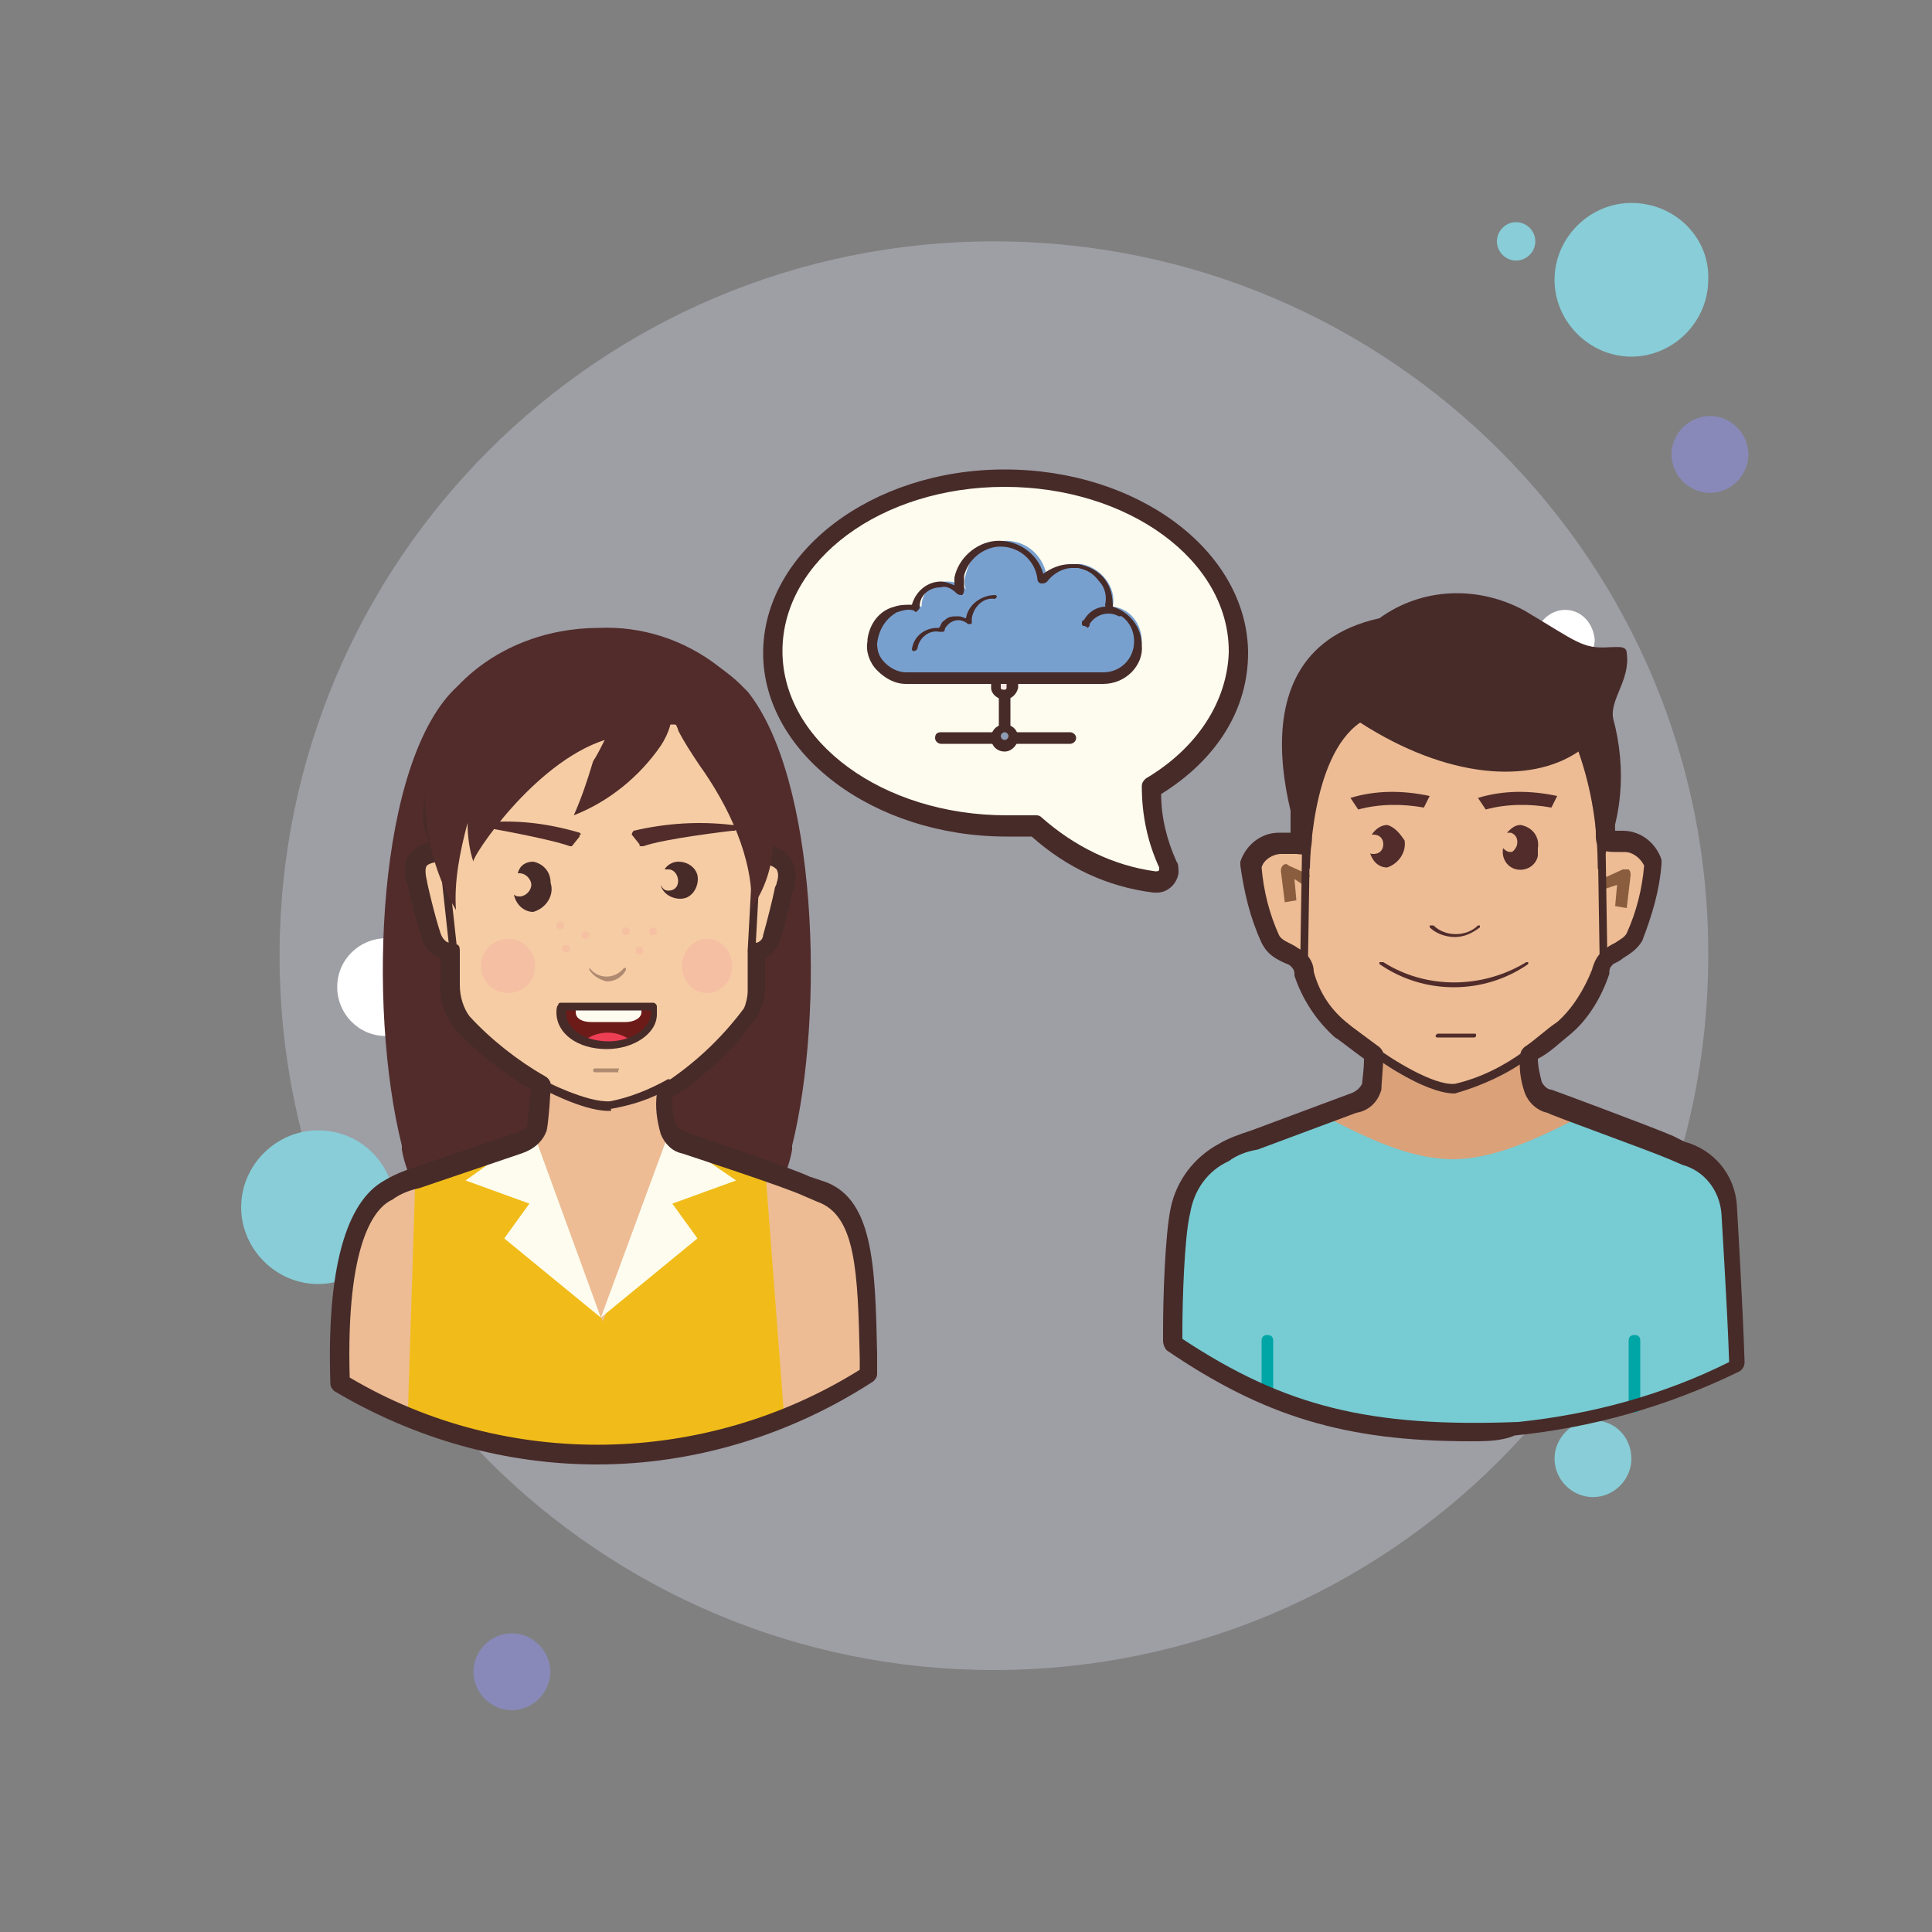 <?xml version="1.0" encoding="utf-8"?>
<!-- Generator: Adobe Illustrator 16.0.0, SVG Export Plug-In . SVG Version: 6.00 Build 0)  -->
<!DOCTYPE svg PUBLIC "-//W3C//DTD SVG 1.1//EN" "http://www.w3.org/Graphics/SVG/1.1/DTD/svg11.dtd">
<svg version="1.1"
	 id="svg102" xmlns:dc="http://purl.org/dc/elements/1.1/" xmlns:cc="http://creativecommons.org/ns#" xmlns:rdf="http://www.w3.org/1999/02/22-rdf-syntax-ns#" xmlns:svg="http://www.w3.org/2000/svg" xmlns:sodipodi="http://sodipodi.sourceforge.net/DTD/sodipodi-0.dtd" xmlns:inkscape="http://www.inkscape.org/namespaces/inkscape" inkscape:version="0.92.4 (5da689c313, 2019-01-14)" sodipodi:docname="couple-icloud.svg"
	 xmlns="http://www.w3.org/2000/svg" xmlns:xlink="http://www.w3.org/1999/xlink" x="0px" y="0px" width="50px" height="50px"
	 viewBox="0 0 50 50" enable-background="new 0 0 50 50" xml:space="preserve">
<rect x="0" y="0" width="50" height="50" fill="#808080" stroke="none"/>
<sodipodi:namedview  inkscape:cy="25" inkscape:cx="25" inkscape:zoom="4.72" showgrid="false" guidetolerance="10" gridtolerance="10" objecttolerance="10" bordercolor="#666666" pagecolor="#ffffff" borderopacity="1" id="namedview104" inkscape:current-layer="svg102" inkscape:window-maximized="1" inkscape:window-y="-8" inkscape:window-x="-8" inkscape:window-height="705" inkscape:window-width="1366" inkscape:pageshadow="2" inkscape:pageopacity="0">
	</sodipodi:namedview>
<g id="g1007" transform="matrix(4.52,0,0,4.52,3.348,-1.076)">
	<path id="path6" inkscape:connector-curvature="0" opacity="0.309" fill="#E4E4F9" enable-background="new    " d="M4.95,1.62
		c-2.26,0-4.09,1.83-4.09,4.09c0,2.26,1.83,4.09,4.09,4.09c2.26,0,4.09-1.83,4.09-4.09C9.05,3.46,7.22,1.62,4.95,1.62z"/>
	<g id="g997">
		<path id="path4-0" inkscape:connector-curvature="0" fill="#88CDD7" d="M7.94,1.51c-0.06,0-0.11,0.05-0.11,0.11
			c0,0.06,0.05,0.11,0.11,0.11c0.06,0,0.11-0.05,0.11-0.11C8.05,1.56,8,1.51,7.94,1.51z"/>
		<path id="path8-8" inkscape:connector-curvature="0" fill="#88CDD7" d="M8.6,1.4c-0.24,0-0.44,0.2-0.44,0.44
			c0,0.24,0.2,0.44,0.44,0.44c0.24,0,0.44-0.2,0.44-0.44C9.05,1.6,8.85,1.4,8.6,1.4z"/>
		<path id="path10" inkscape:connector-curvature="0" fill="#8889B9" d="M9.05,2.62c-0.12,0-0.22,0.1-0.22,0.22
			c0,0.12,0.1,0.22,0.22,0.22c0.12,0,0.22-0.1,0.22-0.22C9.27,2.72,9.17,2.62,9.05,2.62z"/>
		<path id="path12" inkscape:connector-curvature="0" fill="#88CDD7" d="M8.38,8.37c-0.12,0-0.22,0.1-0.22,0.22
			c0,0.12,0.1,0.22,0.22,0.22c0.12,0,0.22-0.1,0.22-0.22C8.6,8.47,8.51,8.37,8.38,8.37z M1.08,6.71c-0.24,0-0.44,0.2-0.44,0.44
			c0,0.24,0.2,0.44,0.44,0.44c0.24,0,0.44-0.2,0.44-0.44C1.52,6.91,1.33,6.71,1.08,6.71z"/>
		<path id="path14" inkscape:connector-curvature="0" fill="#8889B9" d="M2.19,9.59c-0.12,0-0.22,0.1-0.22,0.22
			c0,0.12,0.1,0.22,0.22,0.22c0.12,0,0.22-0.1,0.22-0.22C2.41,9.69,2.31,9.59,2.19,9.59z"/>
		<path id="path16" inkscape:connector-curvature="0" fill="#FFFFFF" d="M1.47,5.61c-0.15,0-0.28,0.12-0.28,0.28
			c0,0.15,0.12,0.28,0.28,0.28c0.15,0,0.28-0.12,0.28-0.28C1.75,5.73,1.62,5.61,1.47,5.61z M8.22,3.73c-0.09,0-0.17,0.08-0.17,0.17
			c0,0.09,0.08,0.17,0.17,0.17c0.09,0,0.17-0.08,0.17-0.17C8.38,3.8,8.31,3.73,8.22,3.73z"/>
	</g>
</g>
<path id="path2" inkscape:connector-curvature="0" fill="none" d="M0,50V0h50v50H0z"/>
<path id="path4" inkscape:connector-curvature="0" fill="#FFFFFF" d="M10.9,28.25c-0.25,0-0.45,0.2-0.45,0.45s0.2,0.45,0.45,0.45
	s0.45-0.2,0.45-0.45S11.15,28.25,10.9,28.25z M40.5,15.9c-0.19,0-0.35,0.16-0.35,0.35s0.16,0.35,0.35,0.35s0.35-0.16,0.35-0.35
	S40.69,15.9,40.5,15.9z"/>
<path id="path20" inkscape:connector-curvature="0" fill="#FDFCEF" d="M32.05,16.85c0-2.5-2.7-4.5-6.05-4.5c-3.35,0-6,2-6,4.5
	s2.7,4.5,6.05,4.5h0.75c0.85,0.8,1.95,1.3,3.1,1.45c0.2,0.05,0.35-0.1,0.35-0.3c0-0.05,0-0.15-0.05-0.2c-0.3-0.65-0.4-1.3-0.4-2l0,0
	C31.25,19.5,32.05,18.2,32.05,16.85"/>
<path id="path22" inkscape:connector-curvature="0" fill="#472B29" d="M29.95,23.1c-0.05,0-0.05,0-0.1,0
	c-1.2-0.15-2.25-0.65-3.15-1.45h-0.65c-3.45,0-6.3-2.15-6.3-4.75s2.8-4.75,6.25-4.75s6.25,2.1,6.3,4.7v0.05
	c0,1.45-0.8,2.75-2.25,3.65c0,0.6,0.15,1.2,0.4,1.75c0.05,0.05,0.05,0.2,0.05,0.3C30.45,22.9,30.2,23.1,29.95,23.1z M26,12.6
	c-3.2,0-5.75,1.9-5.75,4.25s2.6,4.25,5.8,4.25h0.75c0.05,0,0.1,0,0.15,0.05c0.85,0.75,1.85,1.25,2.95,1.4c0.05,0,0.1,0,0.1-0.05
	v-0.05c-0.3-0.65-0.45-1.35-0.45-2.1c0-0.1,0.05-0.15,0.1-0.2c1.35-0.8,2.1-2,2.15-3.25v-0.05C31.8,14.5,29.2,12.6,26,12.6z"/>
<path id="path24" inkscape:connector-curvature="0" fill="#512C2B" d="M20.5,29.65c0,0.05,0,0.05,0,0.1
	c-0.05,0.3-0.15,0.55-0.25,0.85c-0.15,0.4-0.3,0.75-0.55,1.1c-0.1,0.15-0.2,0.25-0.35,0.35c-0.3,0.2-0.6,0.25-0.95,0.25h-5.95
	c-0.35,0-0.7-0.1-0.95-0.3c-0.1-0.1-0.25-0.2-0.3-0.3c-0.25-0.35-0.45-0.7-0.55-1.1c-0.1-0.3-0.2-0.55-0.25-0.85
	c0-0.05,0-0.05,0-0.1c-0.9-3.6-0.65-10,1.45-11.9c0.95-1,2.3-1.5,3.65-1.5c1.1-0.05,2.2,0.3,3.1,1c0.2,0.15,0.4,0.3,0.55,0.45
	c0.05,0.05,0.15,0.15,0.2,0.2C21.15,20.15,21.35,26.2,20.5,29.65z"/>
<path id="path26" inkscape:connector-curvature="0" fill="#F6CCA4" d="M19.6,22c0.05-0.5-0.1-0.95-0.1-1.25l0,0
	c-0.45-0.55-0.75-1.25-1.4-1.65c-0.7-0.45-1.5-0.75-2.3-0.95c-1.95-0.5-3.9,0.95-4.5,2.8V21c0.05,0.35,0.1,0.65,0.15,1
	c-0.5,0-0.8,0.3-0.6,0.85c0,0,0.2,0.9,0.35,1.35c0.05,0.25,0.25,0.4,0.5,0.4c0,0.3,0,0.55,0,0.85c0,0.35,0.1,0.7,0.3,0.95
	c0.5,0.75,3.15,2.5,3.8,2.4c1.05,0,3.1-1.75,3.65-2.65c0.1-0.2,0.15-0.4,0.15-0.6c0-0.35,0-0.7,0-1c0.2,0,0.4-0.2,0.45-0.4
	c0.15-0.45,0.35-1.35,0.35-1.35C20.5,22.25,20.1,22,19.6,22z"/>
<path id="path28" inkscape:connector-curvature="0" fill="#EDBC94" d="M21.15,30.75l-0.1-0.05l-0.2-0.1c-0.4-0.2-3.2-1.1-3.2-1.1
	c-0.2-0.05-0.35-0.2-0.4-0.4c-0.1-0.35-0.1-0.65-0.1-1c-0.45,0.2-0.95,0.4-1.45,0.5c-0.65,0.05-1.75-0.8-1.75-0.8
	s-0.05,1.05-0.05,1.25c-0.05,0.2-0.25,0.35-0.45,0.4l-2.65,0.9c-0.25,0.05-0.5,0.15-0.75,0.3C9.5,31,9.1,31.6,8.9,32.25l0,0
	c0,0.05,0,0.1-0.05,0.2C8.8,32.6,8.8,32.75,8.8,32.9c0,0.15-0.05,2.6-0.05,2.8c3.8,2.15,5.85,2,9,1.65c1.6-0.2,3.45-1.25,4.7-1.9
	C22.3,32.3,22.6,31.25,21.15,30.75z"/>
<g id="g32" opacity="0.3">
	<path id="path30" inkscape:connector-curvature="0" opacity="0.8" fill="#F4989E" enable-background="new    " d="M13.15,24.3
		c-0.39,0-0.7,0.31-0.7,0.7s0.31,0.7,0.7,0.7s0.7-0.31,0.7-0.7S13.54,24.3,13.15,24.3z M18.3,24.3c-0.36,0-0.65,0.31-0.65,0.7
		s0.29,0.7,0.65,0.7c0.36,0,0.65-0.31,0.65-0.7S18.66,24.3,18.3,24.3z"/>
</g>
<path id="path34" inkscape:connector-curvature="0" fill="#472B29" d="M11.75,24.85c-0.05,0-0.1-0.05-0.1-0.1L11.35,22
	c0-0.05,0.05-0.1,0.1-0.1c0.05,0,0.1,0.05,0.1,0.1l0.3,2.75C11.85,24.8,11.8,24.85,11.75,24.85z M19.45,24.7L19.45,24.7
	c-0.05,0-0.1-0.05-0.1-0.1l0.15-2.75c0-0.05,0.05-0.1,0.1-0.1c0.05,0,0.1,0.05,0.1,0.1l-0.15,2.75C19.55,24.65,19.5,24.7,19.45,24.7
	z"/>
<path id="path36" inkscape:connector-curvature="0" fill="#6D1B18" d="M14.55,26.05c0,0.05,0,0.1,0,0.15c0,0.5,0.55,0.85,1.2,0.85
	s1.2-0.4,1.2-0.85c0-0.05,0-0.1,0-0.15H14.55z"/>
<path id="path38" inkscape:connector-curvature="0" fill="#EE3E54" d="M16.35,26.95c-0.35-0.3-0.9-0.3-1.25,0
	c0.2,0.1,0.4,0.15,0.65,0.15C15.9,27.05,16.15,27.05,16.35,26.95z"/>
<path id="path40" inkscape:connector-curvature="0" fill="#FDFCEF" d="M14.9,26.05L14.9,26.05v0.15c0,0.15,0.15,0.25,0.4,0.25h0.9
	c0.2,0,0.4-0.1,0.4-0.25V26L14.9,26.05z"/>
<path id="path42" inkscape:connector-curvature="0" fill="#472B29" d="M15.7,27.15c-0.75,0-1.3-0.4-1.3-0.95c0-0.05,0-0.15,0.05-0.2
	c0-0.05,0.05-0.05,0.1-0.05h2.35c0.05,0,0.1,0.05,0.1,0.1s0,0.15,0,0.2C17,26.75,16.4,27.15,15.7,27.15z M14.65,26.15v0.05
	c0,0.45,0.5,0.75,1.1,0.75s1.1-0.35,1.1-0.75v-0.05H14.65z"/>
<path id="path44" inkscape:connector-curvature="0" fill="#F1BC19" d="M12.55,29.8L14,30.5l1.6,3.7l1.55-3.8l1-0.8l1.65,0.6
	l0.5,6.55c-3.15,1.15-6.6,1.15-9.75,0l0.2-6.3L12.55,29.8z"/>
<path id="path46" inkscape:connector-curvature="0" fill="#FDFCEF" d="M12.05,30.55l1.65,0.6l-0.65,0.9l2.5,2.05l-1.75-4.8
	L12.05,30.55z M19.05,30.55l-1.75-1.2l-1.75,4.75l2.5-2.05l-0.65-0.9L19.05,30.55z"/>
<path id="path48" inkscape:connector-curvature="0" opacity="0.41" fill="#472B29" enable-background="new    " d="M15.7,25.4
	c0.2,0,0.4-0.1,0.5-0.3v-0.05l0,0h-0.05l0,0c-0.2,0.25-0.55,0.3-0.8,0.1c-0.05-0.05-0.05-0.05-0.1-0.1l0,0l0,0v0.05
	C15.35,25.25,15.5,25.35,15.7,25.4z M16,27.7C16,27.7,16.05,27.7,16,27.7c0.05-0.05,0-0.05,0-0.05h-0.6c0,0-0.05,0-0.05,0.05
	c0,0,0,0.05,0.05,0.05H16V27.7z"/>
<path id="path50" inkscape:connector-curvature="0" fill="#512C2B" d="M15,21.55c-0.85-0.25-1.7-0.35-2.55-0.25
	c-0.05,0-0.05,0.05-0.05,0.05c0,0.05,0,0.05,0.05,0.05c0.05,0,1.75,0.3,2.3,0.5l0,0h0.05l0.2-0.25V21.6
	C15.05,21.6,15.05,21.6,15,21.55z M16.4,21.5c0.85-0.2,1.7-0.25,2.55-0.15c0.05,0,0.1,0,0.1,0.05c0,0.05,0,0.1-0.05,0.1
	c0,0,0,0-0.05,0c0,0-1.75,0.2-2.3,0.4H16.6c-0.05,0-0.05,0-0.05-0.05l-0.2-0.25C16.35,21.6,16.35,21.55,16.4,21.5
	C16.35,21.5,16.35,21.5,16.4,21.5z"/>
<path id="path52" inkscape:connector-curvature="0" fill="#472B29" d="M13.8,22.3c-0.2,0-0.35,0.1-0.4,0.3h0.05
	c0.15,0,0.3,0.15,0.3,0.3s-0.15,0.3-0.3,0.3c-0.05,0-0.1,0-0.15-0.05c0.05,0.25,0.25,0.45,0.5,0.45c0.35-0.1,0.55-0.45,0.45-0.75
	C14.25,22.55,14.05,22.35,13.8,22.3z M17.55,22.3c-0.15,0-0.3,0.1-0.35,0.2c0.05,0,0.05,0,0.1,0c0.15,0,0.25,0.15,0.25,0.3
	c0,0.15-0.1,0.25-0.25,0.25c-0.1,0-0.15-0.05-0.2-0.15c0.05,0.25,0.35,0.4,0.6,0.35s0.4-0.35,0.35-0.6
	C18,22.45,17.8,22.3,17.55,22.3z M15.75,28.75c-0.7,0-1.75-0.6-1.8-0.6c-0.05-0.05-0.1-0.1-0.05-0.15c0.05-0.05,0.1-0.1,0.15-0.05
	c0,0,1.15,0.6,1.75,0.55c0.5-0.1,1-0.3,1.45-0.55c0.05-0.05,0.15,0,0.15,0.05c0.05,0.05,0,0.15-0.05,0.15c-0.5,0.3-1,0.45-1.55,0.55
	C15.85,28.75,15.8,28.75,15.75,28.75z"/>
<g id="g56" opacity="0.27">
	<path id="path54" inkscape:connector-curvature="0" opacity="0.8" fill="#F4989E" enable-background="new    " d="M14.5,23.85
		c-0.06,0-0.1,0.04-0.1,0.1c0,0.06,0.04,0.1,0.1,0.1s0.1-0.04,0.1-0.1C14.6,23.89,14.56,23.85,14.5,23.85z M14.65,24.45
		c-0.06,0-0.1,0.04-0.1,0.1c0,0.06,0.04,0.1,0.1,0.1s0.1-0.04,0.1-0.1C14.75,24.49,14.71,24.45,14.65,24.45z M15.15,24.1
		c-0.06,0-0.1,0.04-0.1,0.1c0,0.06,0.04,0.1,0.1,0.1s0.1-0.04,0.1-0.1C15.25,24.14,15.21,24.1,15.15,24.1z M16.2,24
		c-0.06,0-0.1,0.04-0.1,0.1s0.04,0.1,0.1,0.1c0.06,0,0.1-0.04,0.1-0.1S16.26,24,16.2,24z M16.55,24.5c-0.06,0-0.1,0.04-0.1,0.1
		s0.04,0.1,0.1,0.1c0.06,0,0.1-0.04,0.1-0.1S16.61,24.5,16.55,24.5z M16.9,24c-0.06,0-0.1,0.04-0.1,0.1s0.04,0.1,0.1,0.1
		s0.1-0.04,0.1-0.1S16.96,24,16.9,24z"/>
</g>
<path id="path58" inkscape:connector-curvature="0" fill="#472B29" d="M15.45,37.9c-2.35,0-4.7-0.65-6.8-1.9
	c-0.05-0.05-0.1-0.1-0.1-0.2c-0.1-2.95,0.4-4.7,1.4-5.25c0.25-0.15,0.5-0.25,0.8-0.35l2.65-0.9c0.15-0.05,0.25-0.1,0.25-0.2
	c0-0.1,0.05-0.6,0.1-0.9c-0.75-0.45-1.4-0.95-2-1.6c-0.25-0.35-0.4-0.75-0.35-1.15V24.8c-0.25-0.1-0.45-0.3-0.5-0.6
	c-0.15-0.4-0.35-1.3-0.35-1.3c-0.15-0.4-0.05-0.65,0.05-0.8c0.1-0.1,0.25-0.25,0.5-0.3v-0.05c-0.1-0.2-0.15-0.4-0.15-0.6
	c0-2.3,2-4.15,4.5-4.15s4.5,1.85,4.5,4.15c0,0.25-0.05,0.45-0.15,0.65v0.05c0.3,0.05,0.5,0.15,0.65,0.35c0.1,0.15,0.2,0.4,0.1,0.8
	l-0.05,0.1c-0.05,0.3-0.2,0.9-0.3,1.2c-0.05,0.2-0.2,0.4-0.4,0.5v0.8c0,0.25-0.1,0.5-0.2,0.7c-0.6,0.85-1.35,1.55-2.2,2.1
	c0,0.25,0,0.5,0.1,0.7c0.05,0.1,0.15,0.15,0.25,0.2c0.15,0.05,2.8,0.95,3.2,1.15l0.3,0.1c1.35,0.4,1.4,2.15,1.45,4.5v0.45l0,0v0.05
	c0,0.1-0.05,0.15-0.1,0.2C20.45,37.15,17.95,37.9,15.45,37.9z M9.05,35.65c4.05,2.4,9.2,2.3,13.2-0.2v-0.3
	c-0.05-2.25-0.1-3.7-1.1-4.05l-0.35-0.15c-0.4-0.2-3.15-1.1-3.15-1.1c-0.25-0.05-0.45-0.25-0.55-0.5C17,29,16.95,28.65,17,28.3
	c0-0.1,0.05-0.15,0.1-0.2c0.85-0.55,1.55-1.2,2.15-2c0.05-0.1,0.1-0.3,0.1-0.45v-1c0-0.15,0.1-0.25,0.2-0.25c0.1,0,0.2-0.1,0.2-0.2
	c0.1-0.35,0.25-0.95,0.3-1.2c0-0.05,0.05-0.1,0.05-0.15l0,0c0.05-0.15,0.05-0.25,0-0.35c-0.1-0.1-0.25-0.15-0.5-0.15
	c-0.1,0-0.15,0-0.2-0.05c-0.05-0.05-0.05-0.1-0.05-0.2v-0.35c0-0.05,0-0.1,0.05-0.1c0.05-0.15,0.1-0.3,0.1-0.5c0-2-1.8-3.6-4-3.6
	s-4,1.6-4,3.6c0,0.15,0.05,0.3,0.15,0.45v0.05c0,0.15,0.05,0.25,0.05,0.4c0,0.05,0,0.15-0.05,0.2c-0.05,0.05-0.1,0.05-0.2,0.05
	c-0.2,0-0.35,0.05-0.4,0.1c-0.05,0.05-0.05,0.2,0,0.4c0,0.05,0.2,0.9,0.35,1.35c0.05,0.15,0.15,0.25,0.25,0.25l0,0
	c0.05,0,0.15,0.05,0.2,0.05c0.05,0.05,0.05,0.1,0.05,0.2v0.85c0,0.3,0.1,0.6,0.25,0.8c0.55,0.6,1.25,1.15,1.95,1.55
	c0.1,0.05,0.15,0.15,0.15,0.2c0,0.25-0.05,0.95-0.1,1.2c-0.1,0.3-0.35,0.5-0.65,0.6l-2.65,0.9c-0.25,0.05-0.5,0.15-0.7,0.3
	C9.7,31.25,8.95,32.15,9.05,35.65z"/>
<path id="path60" inkscape:connector-curvature="0" fill="#512C2B" d="M15.65,16.55c-3.75,0.1-4.75,3.3-4.95,4
	c0.1-0.1,0.2-0.2,0.3-0.3c-0.05,1.15,0.2,2.3,0.8,3.3c-0.05-0.75,0.1-1.5,0.3-2.25c0,0.35,0.05,0.7,0.15,1
	c-0.05-0.1,1.55-2.55,3.4-3.15c-0.1,0.2-0.2,0.4-0.3,0.55c-0.15,0.5-0.3,0.95-0.5,1.4c0.9-0.35,1.7-1,2.25-1.8
	c0.1-0.15,0.2-0.35,0.25-0.55h0.15c0,0.05,0.05,0.1,0.05,0.15c0.15,0.3,0.35,0.6,0.55,0.9c0.75,1.05,1.4,2.4,1.35,3.7
	c0.85-1.2,0.6-2.65,0.25-4.1C19.75,19.4,18.7,16.45,15.65,16.55z"/>
<path id="path62" inkscape:connector-curvature="0" fill="#DBA179" d="M44.8,31.3c-0.05-0.7-0.55-1.3-1.2-1.45l-0.1-0.05l-0.2-0.1
	c-0.45-0.2-3.15-1.2-3.15-1.2c-0.2-0.05-0.35-0.2-0.45-0.4c-0.1-0.35-0.1-0.7-0.1-1.05c-0.6,0.2-1.2,0.35-1.85,0.5
	c-0.7,0.05-2.15-0.8-2.15-0.8s-0.05,1.1-0.1,1.35c0,0.2-0.2,0.4-0.4,0.4l-2.6,0.95c-0.3,0.05-0.55,0.2-0.8,0.35
	c-0.55,0.35-0.95,0.9-1.15,1.5c0,0-0.15,1.2-0.15,1.25c0,0.15-0.05,0.35-0.05,0.55c2.8,1.9,5.05,2.45,8.95,2.25
	c2-0.2,3.9-0.75,5.7-1.65C44.95,32.2,44.8,31.3,44.8,31.3z"/>
<path id="path64" inkscape:connector-curvature="0" fill="#77CBD2" d="M43.6,29.85l-0.1-0.05l-0.2-0.1c-0.3-0.1-1.4-0.55-2.25-0.85
	H41C40.1,29.3,38.8,30,37.6,30c-1.2,0-2.4-0.65-3.4-1.15l-0.1,0.05l-1.6,0.6c-0.3,0.05-0.55,0.2-0.8,0.35
	c-0.55,0.35-0.95,0.9-1.15,1.5c0,0-0.15,1.2-0.15,1.25c0,0.15-0.05,1.95-0.05,2.15c2.8,1.9,5.05,2.45,8.95,2.25
	c2-0.2,3.9-0.75,5.7-1.65c-0.1-1.55-0.2-4.05-0.2-4.05C44.75,30.65,44.25,30.05,43.6,29.85z"/>
<path id="path66" inkscape:connector-curvature="0" fill="#00A5A5" d="M32.8,36.3c-0.1,0-0.15-0.05-0.15-0.15V34.7
	c0-0.1,0.05-0.15,0.15-0.15c0.1,0,0.15,0.05,0.15,0.15v1.45C32.95,36.25,32.85,36.3,32.8,36.3z M42.3,36.55
	c-0.1,0-0.15-0.05-0.15-0.15v-1.7c0-0.1,0.05-0.15,0.15-0.15c0.1,0,0.15,0.05,0.15,0.15v1.7C42.45,36.5,42.4,36.55,42.3,36.55z"/>
<path id="path68" inkscape:connector-curvature="0" fill="#EDBC94" d="M42.05,21.7H41.9c-0.35,0-0.3,0.1-0.3-0.1
	c0.05-0.4-0.15-1.95-0.15-2c0-1.6-1.7-2.9-3.8-3h-0.1c-2.1,0.1-3.8,1.4-3.8,3c0,0.1-0.05,1.65,0,2c0,0.2-0.1,0.1-0.45,0.1h-0.15
	c-0.35,0-0.65,0.25-0.75,0.6c0.1,0.65,0.3,1.25,0.5,1.85c0.15,0.3,0.4,0.35,0.65,0.5c0.1,0.1,0.2,0.25,0.2,0.4
	c0.2,0.6,0.5,1.1,0.95,1.5c0.2,0.2,1.65,1.7,2.85,1.65s2.65-1.45,2.85-1.65c0.45-0.4,0.8-0.9,0.95-1.5c0-0.15,0.1-0.3,0.2-0.4
	c0.25-0.2,0.5-0.25,0.65-0.5c0.2-0.6,0.4-1.25,0.5-1.85C42.7,21.95,42.4,21.7,42.05,21.7L42.05,21.7z"/>
<path id="path70" inkscape:connector-curvature="0" fill="#512C2B" d="M37.65,24.25c0.25,0,0.45-0.1,0.65-0.25v-0.05l0,0l0,0h-0.05
	c-0.3,0.3-0.85,0.3-1.15,0c0,0,0,0-0.05,0H37V24l0,0C37.15,24.15,37.4,24.25,37.65,24.25z M36.85,20.9L37,20.6
	c-0.7-0.15-1.4-0.15-2.05,0.05l0.2,0.3C35.7,20.8,36.3,20.8,36.85,20.9z M40.15,20.9l0.15-0.3c-0.7-0.15-1.4-0.15-2.05,0.05l0.2,0.3
	C39,20.8,39.6,20.8,40.15,20.9z M35.9,21.35c-0.15,0-0.3,0.1-0.4,0.25h0.05c0.15,0,0.25,0.1,0.25,0.25s-0.1,0.25-0.25,0.25
	c-0.05,0-0.1,0-0.1-0.05c0.05,0.2,0.2,0.4,0.45,0.4c0.3-0.1,0.5-0.4,0.45-0.7C36.25,21.6,36.1,21.4,35.9,21.35z M39.35,21.35
	c-0.15,0-0.25,0.1-0.35,0.2c0.05,0,0.05,0,0.1,0c0.15,0.05,0.2,0.2,0.15,0.35c-0.05,0.1-0.1,0.15-0.15,0.15
	c-0.1,0-0.15-0.05-0.2-0.1c-0.05,0.25,0.1,0.5,0.35,0.55s0.5-0.1,0.55-0.35c0-0.05,0-0.15,0-0.2C39.85,21.65,39.65,21.4,39.35,21.35
	z M39.55,24.95V24.9l0,0H39.5c-1.15,0.7-2.6,0.7-3.7,0h-0.05c0,0,0,0-0.05,0v0.05l0,0C36.85,25.75,38.4,25.75,39.55,24.95z
	 M38.15,26.85c0,0,0.05,0,0.05-0.05s0-0.05-0.05-0.05H37.2l-0.05,0.05c0,0,0,0.05,0.05,0.05H38.15z"/>
<path id="path72" inkscape:connector-curvature="0" fill="#472B29" d="M38.05,37.3c-3.25,0-5.35-0.65-7.85-2.35
	c-0.05-0.05-0.1-0.15-0.1-0.25c0-0.05,0-0.15,0-0.3c0-0.8,0.05-2.45,0.2-3.15c0.15-0.7,0.6-1.3,1.25-1.65
	c0.25-0.15,0.55-0.25,0.85-0.35l2.55-0.95c0.15-0.05,0.25-0.15,0.3-0.25c0-0.05,0.05-0.35,0.05-0.65c-0.35-0.25-0.65-0.5-0.75-0.55
	c-0.5-0.45-0.85-1-1.05-1.6V25.2c0-0.1-0.05-0.15-0.1-0.2c-0.05-0.05-0.1-0.05-0.2-0.1c-0.2-0.1-0.4-0.2-0.55-0.5
	c-0.3-0.65-0.45-1.3-0.55-2c0-0.05,0-0.05,0-0.1c0.15-0.45,0.55-0.75,1-0.75h0.15c0.05,0,0.1,0,0.15,0c0-0.4,0-1.2,0-1.75v-0.15
	c0-1.75,1.75-3.2,4.05-3.3h0.1c2.25,0.1,4.05,1.5,4.05,3.3c0,0,0,0.1,0.05,0.25c0.05,0.6,0.15,1.3,0.15,1.6h0.05H42
	c0.45,0,0.85,0.3,1,0.75c0,0.05,0,0.05,0,0.1c-0.05,0.7-0.25,1.35-0.5,2c-0.15,0.25-0.35,0.35-0.5,0.45
	c-0.05,0.05-0.15,0.1-0.25,0.15c-0.05,0.05-0.1,0.1-0.1,0.2v0.05c-0.2,0.6-0.55,1.2-1.05,1.6c-0.25,0.2-0.5,0.45-0.8,0.6
	c0,0.2,0.05,0.4,0.1,0.6c0.05,0.1,0.15,0.2,0.25,0.2c0.15,0.05,2.7,1,3.15,1.2l0.3,0.15c0.75,0.2,1.3,0.85,1.35,1.65l0,0
	c0,0,0.15,2.5,0.2,4.05c0,0.1-0.05,0.2-0.15,0.25c-1.85,0.9-3.8,1.45-5.8,1.65C38.85,37.3,38.45,37.3,38.05,37.3z M30.6,34.65
	c2.65,1.75,4.85,2.3,8.7,2.15c1.9-0.2,3.75-0.7,5.45-1.55c-0.05-1.5-0.2-3.8-0.2-3.85c-0.05-0.6-0.45-1.1-1-1.25L43.2,30
	c-0.45-0.2-3.1-1.15-3.15-1.2c-0.25-0.05-0.5-0.25-0.6-0.55c-0.1-0.3-0.15-0.65-0.1-0.95c0-0.1,0.05-0.15,0.1-0.2
	c0.3-0.2,0.55-0.45,0.85-0.65c0.4-0.35,0.7-0.85,0.9-1.35c0.05-0.2,0.15-0.4,0.3-0.5c0.1-0.1,0.2-0.15,0.3-0.2
	c0.15-0.1,0.25-0.15,0.3-0.25c0.25-0.55,0.4-1.15,0.45-1.75c-0.1-0.2-0.3-0.35-0.5-0.35H41.9c-0.25,0-0.35,0-0.5-0.1
	c-0.1-0.1-0.1-0.25-0.1-0.35c0-0.3-0.05-1.2-0.1-1.6c0-0.2-0.05-0.3-0.05-0.3c0-1.5-1.55-2.7-3.55-2.8h-0.1
	c-2,0.05-3.55,1.3-3.55,2.8v0.15c-0.05,1.05-0.05,1.65,0,1.85c0,0.1,0,0.25-0.1,0.35c-0.1,0.1-0.25,0.05-0.3,0.05s-0.15,0-0.25,0
	h-0.15c-0.2,0-0.45,0.15-0.5,0.35c0.05,0.6,0.2,1.2,0.45,1.75c0.05,0.1,0.15,0.15,0.35,0.25c0.1,0.05,0.15,0.1,0.25,0.15
	c0.2,0.15,0.3,0.35,0.3,0.55c0.15,0.55,0.45,1,0.9,1.35c0.05,0.05,0.4,0.3,0.8,0.6c0.05,0.05,0.1,0.1,0.1,0.2
	c0,0.3-0.05,0.75-0.05,0.9c-0.1,0.35-0.35,0.55-0.65,0.6l-2.55,0.95c-0.3,0.05-0.55,0.15-0.75,0.3c-0.55,0.25-0.9,0.75-1,1.35
	c-0.15,0.6-0.2,2.3-0.2,3C30.6,34.5,30.6,34.6,30.6,34.65z"/>
<path id="path74" inkscape:connector-curvature="0" fill="#895D3D" d="M42.1,23.5l-0.3-0.05l0.05-0.55l-0.3,0.1l-0.1-0.25L42,22.5
	c0.05,0,0.1,0,0.15,0c0.05,0.05,0.05,0.1,0.05,0.15L42.1,23.5z M33.25,23.35l-0.1-0.8c0-0.05,0-0.1,0.05-0.15
	c0.05-0.05,0.1-0.05,0.15,0l0.55,0.25l-0.1,0.3l-0.3-0.2l0.05,0.55L33.25,23.35z"/>
<path id="path76" inkscape:connector-curvature="0" fill="#472B29" d="M33.75,25L33.75,25c-0.05,0-0.1-0.05-0.1-0.1l0.05-3.15
	c0-0.05,0.05-0.1,0.1-0.1l0,0c0.05,0,0.1,0.05,0.1,0.1l-0.05,3.15C33.85,24.95,33.8,25,33.75,25z M41.5,25c-0.05,0-0.1-0.05-0.1-0.1
	l-0.05-3.15c0-0.05,0.05-0.1,0.1-0.1s0.1,0.05,0.1,0.1l0.05,3.15C41.6,24.95,41.55,25,41.5,25z M37.65,28.3c-0.8,0-2.1-0.95-2.15-1
	s-0.05-0.1-0.05-0.15c0-0.05,0.1-0.05,0.15-0.05c0.4,0.3,1.5,1,2.05,0.95c0.65-0.15,1.25-0.45,1.8-0.85
	c0.05-0.05,0.15-0.05,0.15,0.05c0.05,0.05,0.05,0.15-0.05,0.15C39,27.8,38.35,28.1,37.65,28.3C37.75,28.3,37.7,28.3,37.65,28.3z"/>
<path id="path78" inkscape:connector-curvature="0" fill="#472B29" d="M42.1,16.9c0-0.2-0.25-0.15-0.45-0.15
	c-0.7,0.05-0.85-0.15-2.2-0.95c-1.2-0.65-2.65-0.6-3.75,0.2c-4.3,0.95-1.8,6.5-1.8,6.5s0-2.9,1.3-3.8c2.25,1.45,4.4,1.6,5.65,0.75
	c0.35,1,0.5,2,0.5,3.05c0.65-1.2,0.75-2.6,0.4-3.9C41.65,18.1,42.2,17.6,42.1,16.9z M26,19.25c-0.05,0-0.15-0.05-0.15-0.15v-1.6
	c0-0.05,0.05-0.15,0.15-0.15s0.15,0.05,0.15,0.15v1.6C26.1,19.2,26.05,19.25,26,19.25z"/>
<path id="path80" inkscape:connector-curvature="0" fill="#472B29" d="M27.7,19.25h-3.35c-0.05,0-0.15-0.05-0.15-0.15
	s0.05-0.15,0.15-0.15h3.35c0.05,0,0.15,0.05,0.15,0.15S27.75,19.25,27.7,19.25z"/>
<path id="path82" inkscape:connector-curvature="0" fill="#8E9DB5" d="M26,18.8c-0.14,0-0.25,0.11-0.25,0.25
	c0,0.14,0.11,0.25,0.25,0.25s0.25-0.11,0.25-0.25C26.25,18.91,26.14,18.8,26,18.8z"/>
<path id="path84" inkscape:connector-curvature="0" fill="#472B29" d="M26,19.45c-0.2,0-0.35-0.15-0.35-0.35
	c0-0.2,0.15-0.35,0.35-0.35s0.35,0.15,0.35,0.35C26.35,19.25,26.2,19.45,26,19.45z M26,18.95c-0.05,0-0.1,0.05-0.1,0.1
	c0,0.05,0.05,0.1,0.1,0.1s0.1-0.05,0.1-0.1C26.1,19,26.05,18.95,26,18.95z"/>
<path id="path86" inkscape:connector-curvature="0" fill="#F9E7E5" d="M25.8,17.55v0.25c0,0.1,0.1,0.15,0.2,0.15s0.2-0.05,0.2-0.15
	v-0.25H25.8z"/>
<path id="path88" inkscape:connector-curvature="0" fill="#472B29" d="M26,18.1c-0.2,0-0.35-0.15-0.35-0.3v-0.25
	c0-0.05,0.05-0.15,0.15-0.15h0.4c0.05,0,0.15,0.05,0.15,0.15v0.25C26.3,18,26.15,18.1,26,18.1z M25.9,17.65v0.15
	c0,0.05,0.05,0.05,0.1,0.05s0.05-0.05,0.05-0.05v-0.15H25.9z"/>
<g id="g94">
	<path id="path90" inkscape:connector-curvature="0" fill="#78A0CF" d="M22.6,16.55c-0.05,0.5,0.35,0.95,0.9,1h0.05h5.05
		c0.5,0,0.95-0.4,0.95-0.95c0-0.45-0.3-0.85-0.75-0.9c0.1-0.5-0.3-1-0.8-1.1c-0.05,0-0.1,0-0.15,0c-0.3,0-0.6,0.15-0.75,0.4
		c-0.05-0.6-0.55-1.05-1.15-1c-0.5,0.05-0.85,0.4-0.95,0.85c-0.05,0.15-0.05,0.3,0,0.4c-0.15-0.15-0.3-0.2-0.5-0.2
		c-0.35,0-0.65,0.25-0.65,0.65c-0.15-0.05-0.35,0-0.5,0.05C22.85,15.9,22.6,16.2,22.6,16.55"/>
	<path id="path92" inkscape:connector-curvature="0" fill="#472B29" d="M28.55,17.7H23.5h-0.05c-0.3,0-0.55-0.15-0.75-0.35
		c-0.2-0.2-0.3-0.5-0.25-0.75v-0.05c0.05-0.4,0.3-0.75,0.7-0.85c0.15-0.05,0.3-0.05,0.45-0.05c0.1-0.35,0.4-0.6,0.75-0.6l0,0
		c0.1,0,0.25,0.05,0.35,0.1c0-0.05,0-0.1,0-0.2c0.1-0.5,0.55-0.9,1.05-0.95c0.55-0.05,1.1,0.3,1.25,0.85
		c0.2-0.15,0.45-0.25,0.7-0.25c0.05,0,0.1,0,0.2,0c0.3,0.05,0.55,0.2,0.7,0.4c0.15,0.2,0.2,0.45,0.2,0.7c0.45,0.15,0.75,0.55,0.75,1
		C29.6,17.2,29.15,17.7,28.55,17.7z M22.7,16.65c0,0.2,0.05,0.35,0.2,0.5s0.35,0.25,0.55,0.25h0.05h5.05c0.45,0,0.8-0.35,0.8-0.8
		c0-0.4-0.25-0.7-0.65-0.8c-0.05,0-0.1-0.1-0.1-0.15c0.05-0.2,0-0.45-0.15-0.6c-0.15-0.2-0.3-0.3-0.55-0.35c-0.05,0-0.1,0-0.15,0
		c-0.25,0-0.5,0.15-0.65,0.35c-0.05,0.05-0.1,0.05-0.15,0.05s-0.1-0.05-0.1-0.1c-0.05-0.5-0.5-0.9-1.05-0.85
		c-0.4,0.05-0.75,0.35-0.85,0.75c0,0.1,0,0.25,0,0.35c0,0.05,0,0.1-0.05,0.15c-0.05,0-0.1,0-0.15-0.05c-0.1-0.1-0.25-0.2-0.4-0.15
		l0,0c-0.3,0-0.55,0.2-0.55,0.5c0,0.05,0,0.05-0.05,0.1c-0.05,0.05-0.05,0.05-0.1,0c-0.15-0.05-0.3,0-0.45,0.05
		C22.95,16,22.75,16.25,22.7,16.65C22.7,16.6,22.7,16.6,22.7,16.65z"/>
</g>
<path id="path96" inkscape:connector-curvature="0" fill="#472B29" d="M23.65,16.85c-0.05,0-0.05-0.05-0.05-0.05
	c0.05-0.35,0.35-0.55,0.65-0.55h0.05c0.05-0.05,0.05-0.15,0.15-0.2c0.1-0.1,0.2-0.1,0.35-0.1c0.1,0,0.15,0.05,0.2,0.05
	c0.05-0.35,0.4-0.6,0.75-0.6c0.05,0,0.05,0.05,0.05,0.05l-0.05,0.05c-0.3-0.05-0.55,0.2-0.6,0.5c0,0.05,0,0.05,0,0.1
	c0,0.05,0,0.05-0.05,0.05h-0.05c-0.05-0.05-0.15-0.1-0.25-0.1c-0.1,0-0.2,0.05-0.25,0.1c-0.05,0.05-0.1,0.1-0.1,0.15
	c0,0.05-0.05,0.05-0.05,0.05c-0.05,0-0.05,0-0.1,0c-0.25-0.05-0.5,0.15-0.55,0.4C23.75,16.8,23.7,16.85,23.65,16.85z M28.05,16.2
	L28.05,16.2C28,16.2,28,16.15,28,16.15c0-0.05,0-0.1,0.05-0.1c0.2-0.35,0.6-0.45,0.95-0.25c0.05,0,0.05,0.05,0.05,0.1
	c0,0.05-0.05,0.05-0.1,0.05c-0.25-0.15-0.6-0.05-0.75,0.2c0,0.05,0,0.05-0.05,0.1C28.1,16.2,28.05,16.2,28.05,16.2z"/>
</svg>
